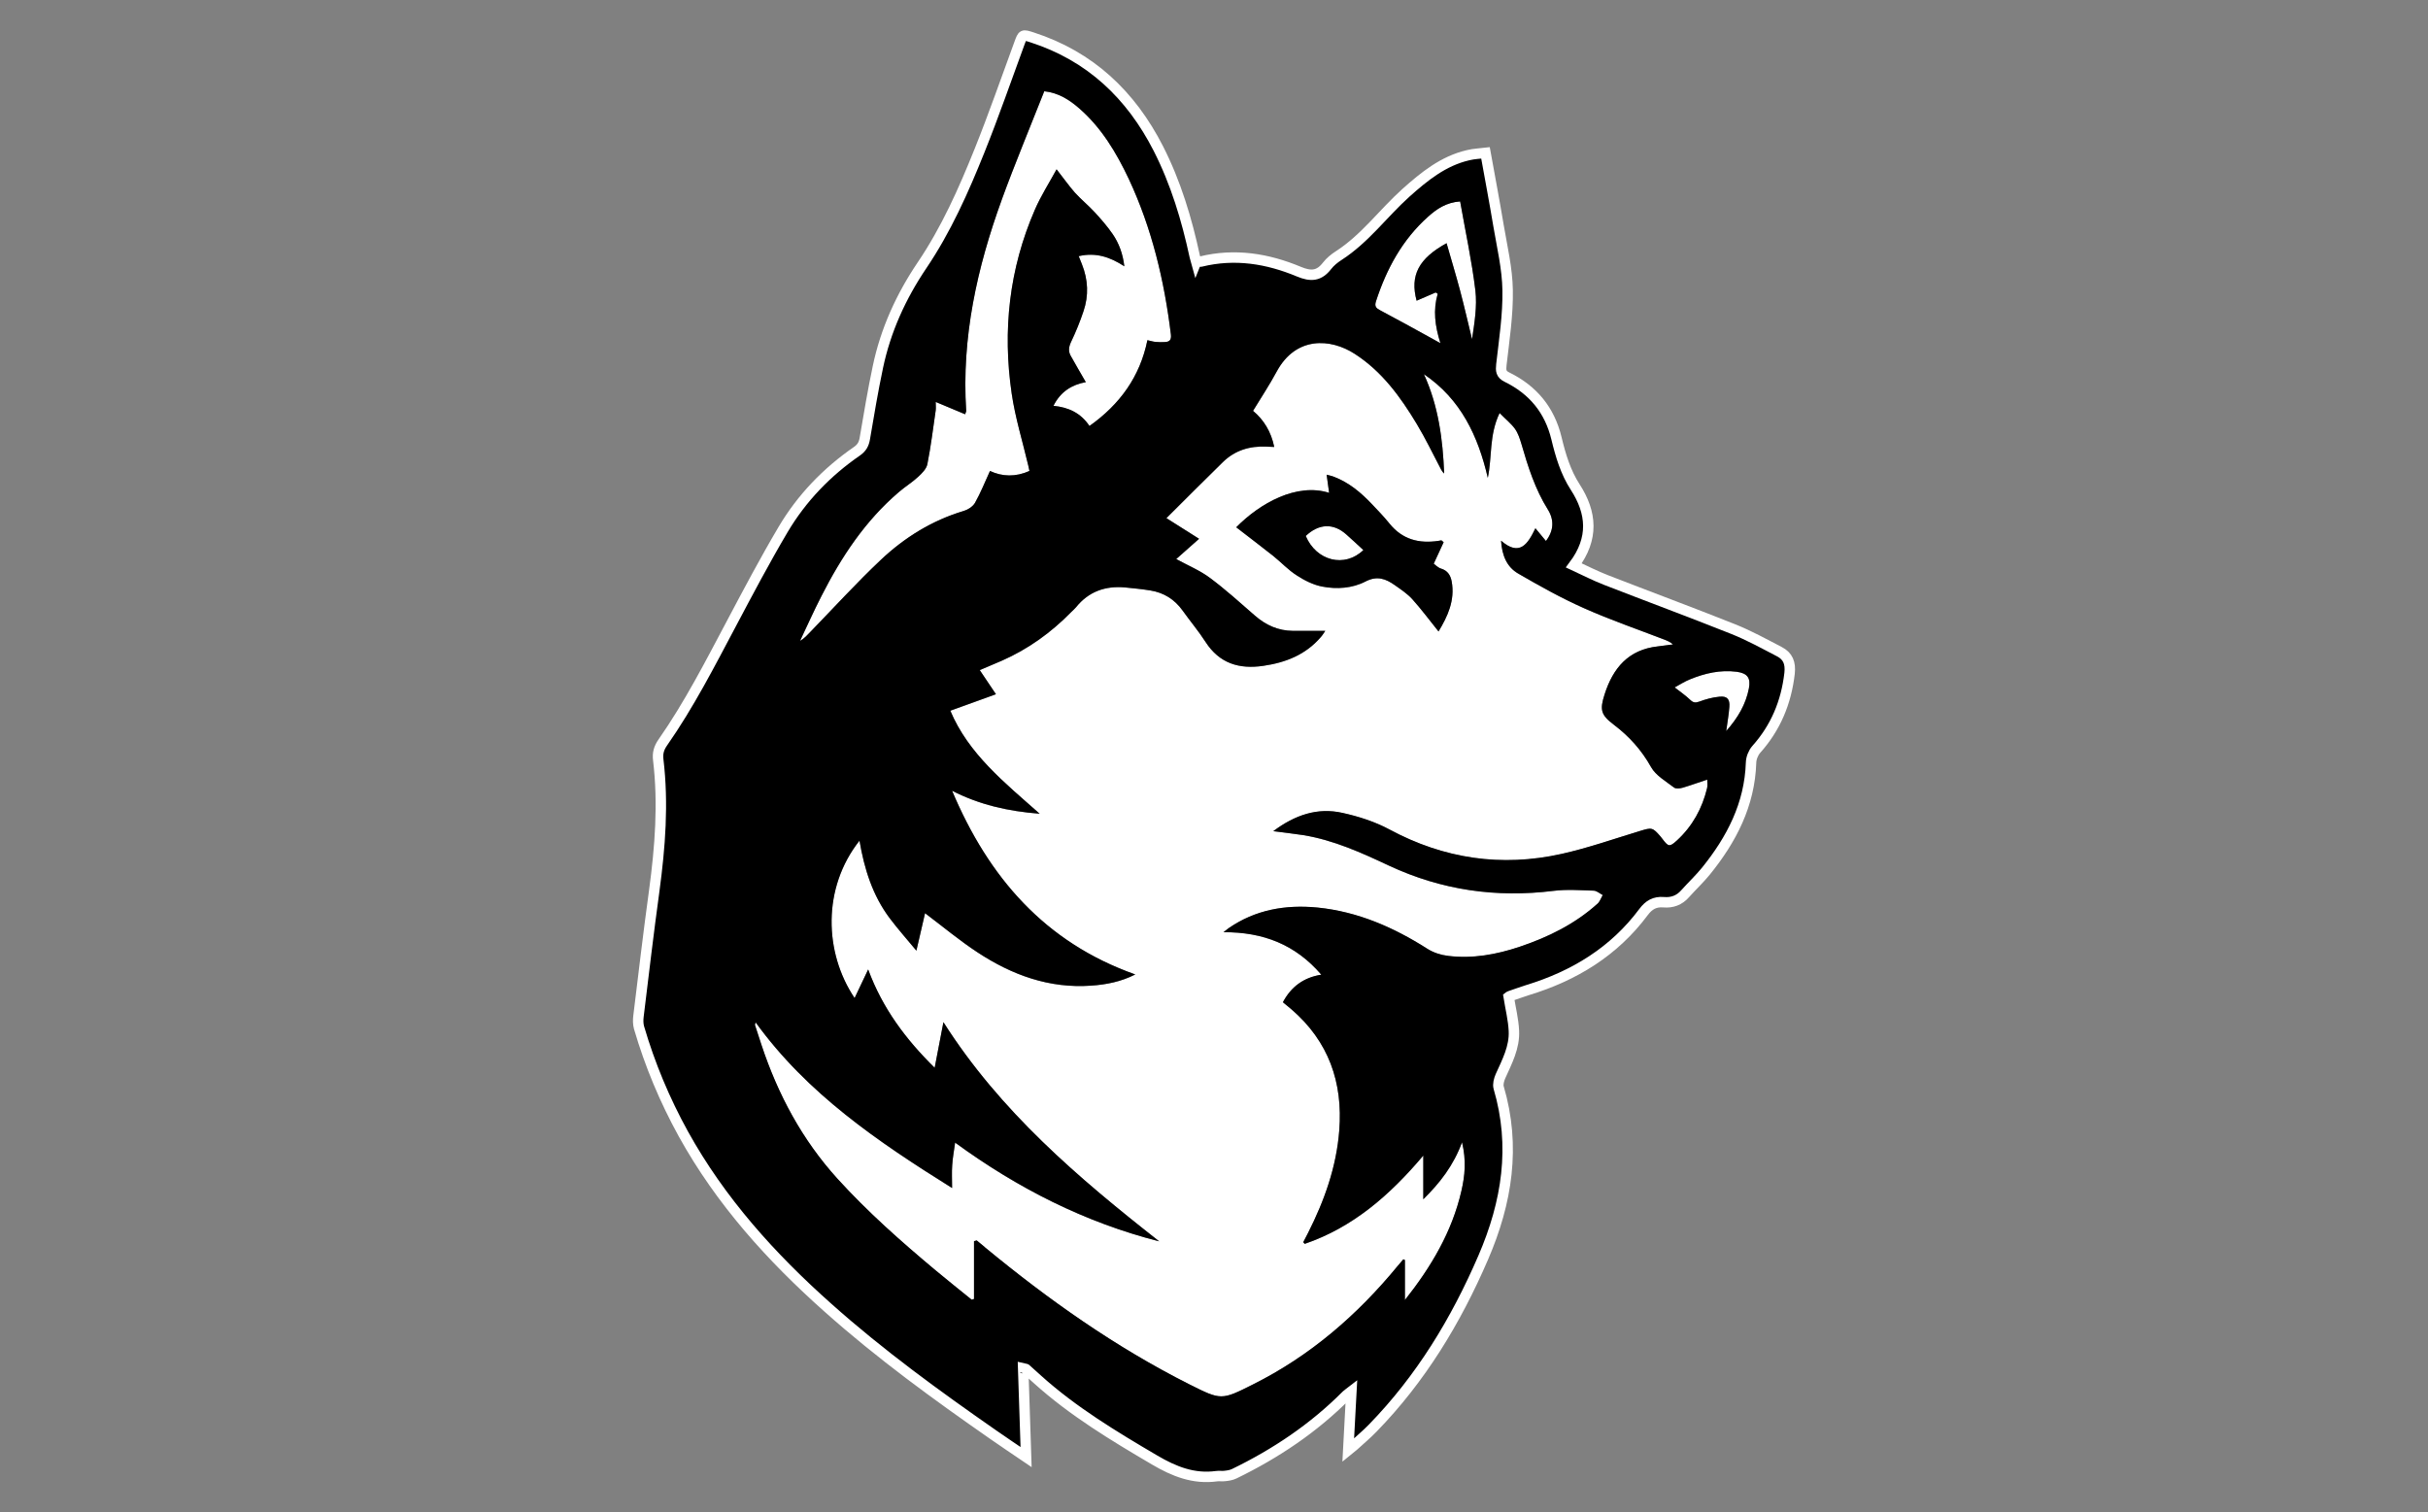 <?xml version="1.0" encoding="UTF-8"?>
<svg id="Northeastern" xmlns="http://www.w3.org/2000/svg" viewBox="0 0 232.6 144.9">
  <rect x="0" y="0" width="232.6" height="144.9" fill="#808080" stroke="none"/>
  <defs>
    <style>
      .cls-1 {
        fill: none;
        stroke: #fff;
        stroke-miterlimit: 10;
      }

      .cls-2, .cls-3 {
        stroke-width: 0px;
      }

      .cls-3 {
        fill: #fff;
      }
    </style>
  </defs>
  <g>
    <path class="cls-3" d="M161.89,65.09c1.44-.59,2.92-.93,4.48-.73,1.04.14,1.37.6,1.17,1.61-.3,1.52-1.04,2.79-2.17,4.07.12-.9.25-1.6.3-2.31.06-.74-.21-1.06-.95-.98-.66.06-1.31.24-1.93.47-.38.14-.59.1-.87-.17-.43-.41-.92-.75-1.49-1.19.51-.28.97-.57,1.46-.77Z"/>
    <path class="cls-3" d="M139.88,19.3c.51,2.9,1.12,5.7,1.46,8.53.18,1.53-.09,3.12-.32,4.67-.38-1.55-.73-3.1-1.14-4.64s-.87-3.06-1.3-4.56c-2.67,1.47-3.52,3.08-2.87,5.51.6-.26,1.22-.53,1.83-.79.06.04.13.09.19.13-.45,1.55-.27,3.06.26,4.73-.41-.23-.66-.37-.92-.51-1.61-.89-3.23-1.78-4.85-2.64-.4-.21-.56-.38-.4-.87,1.01-3.1,2.52-5.89,4.98-8.09.83-.75,1.76-1.38,3.08-1.47Z"/>
    <path class="cls-3" d="M128.98,51.21c.55.49,1.09.99,1.63,1.49-1.8,1.74-4.51,1.04-5.52-1.35,1.25-1.19,2.65-1.25,3.89-.14Z"/>
    <path class="cls-3" d="M89.64,38.51c.99.41,1.88.78,2.82,1.18.05-.17.11-.26.1-.34-.45-7.01,1.04-13.7,3.41-20.22,1.27-3.48,2.7-6.9,4.07-10.38,1.34.14,2.4.81,3.36,1.65,2.13,1.86,3.55,4.24,4.74,6.76,2.21,4.73,3.4,9.73,4.03,14.89.06.52-.12.71-.58.73-.29.01-.57.02-.85-.01-.26-.02-.51-.1-.82-.17-.71,3.49-2.63,6.15-5.55,8.22-.82-1.23-1.99-1.79-3.45-1.93.68-1.37,1.78-2.03,3.1-2.27-.49-.86-.99-1.69-1.45-2.53-.25-.45-.18-.87.05-1.35.45-.95.85-1.92,1.18-2.92.51-1.5.44-3.01-.15-4.49-.09-.23-.19-.47-.31-.78,1.62-.38,2.99.07,4.37.97-.14-1.19-.51-2.2-1.12-3.09-.52-.75-1.12-1.44-1.73-2.1-.6-.65-1.3-1.22-1.89-1.87-.58-.66-1.08-1.38-1.75-2.23-.72,1.32-1.51,2.55-2.08,3.87-2.46,5.65-3.11,11.56-2.22,17.62.34,2.33,1.05,4.6,1.59,6.9.04.16.07.31.11.51-1.33.59-2.62.54-3.78,0-.48,1.04-.89,2.09-1.44,3.06-.21.36-.69.66-1.11.78-3.02.91-5.64,2.54-7.9,4.67-2.33,2.2-4.49,4.57-6.72,6.87-.31.31-.59.66-1.03.9.68-1.43,1.33-2.89,2.06-4.31,1.9-3.73,4.18-7.19,7.4-9.94.6-.52,1.28-.93,1.86-1.47.36-.33.79-.76.88-1.21.34-1.71.55-3.44.8-5.16.03-.24,0-.5,0-.8Z"/>
    <path class="cls-3" d="M72.39,97.96c4.94,6.83,11.68,11.41,18.82,15.87,0-.83-.04-1.5.01-2.18.04-.68.17-1.36.28-2.17,6,4.38,12.42,7.64,19.55,9.46-7.76-6.09-15.24-12.45-20.67-21-.27,1.41-.54,2.82-.84,4.37-2.76-2.72-4.99-5.68-6.37-9.42-.44.92-.87,1.83-1.3,2.74-2.92-4.35-3.11-10.55.47-15.08.46,2.72,1.26,5.26,2.9,7.44.79,1.05,1.66,2.02,2.55,3.1.3-1.3.57-2.46.83-3.59,1.75,1.32,3.33,2.64,5.04,3.76,3.29,2.16,6.86,3.47,10.89,3.18,1.43-.1,2.83-.37,4.21-1.07-8.64-3.06-14.05-9.29-17.55-17.6,2.63,1.34,5.34,1.96,8.39,2.2-3.4-3.01-6.82-5.74-8.56-9.87,1.46-.53,2.88-1.04,4.37-1.58-.58-.87-1.04-1.55-1.55-2.31.76-.33,1.44-.61,2.11-.9,2.53-1.11,4.73-2.7,6.66-4.67.15-.15.32-.29.45-.45,1.22-1.52,2.82-2.07,4.71-1.9.81.08,1.62.16,2.42.29,1.29.21,2.31.85,3.08,1.92.72,1.01,1.53,1.97,2.2,3.01,1.33,2.06,3.22,2.63,5.53,2.29,2.14-.31,4.06-1.06,5.51-2.75.17-.19.3-.41.43-.6h-3.11c-1.4-.01-2.59-.55-3.64-1.47-1.4-1.22-2.79-2.48-4.28-3.59-.94-.71-2.06-1.17-3.25-1.82.75-.67,1.49-1.32,2.19-1.94-1.03-.65-2.14-1.35-3.13-1.98,1.88-1.87,3.63-3.63,5.4-5.36,1.16-1.14,2.59-1.57,4.2-1.49.21.01.42.02.73.03-.3-1.47-1.01-2.61-2.03-3.46.78-1.28,1.58-2.49,2.27-3.77,1.84-3.4,5.17-3.18,7.47-1.69,2.61,1.68,4.38,4.12,5.94,6.71.85,1.41,1.56,2.9,2.33,4.36.08.14.16.27.3.39-.13-3.27-.55-6.48-1.94-9.51,3.54,2.39,5.19,5.93,6.12,9.93.42-1.98.11-4.08,1.13-6.21.58.59,1.1,1,1.47,1.51.3.42.47.95.62,1.45.63,2.18,1.31,4.33,2.53,6.28.62.99.58,2.03-.18,3.02-.32-.39-.62-.75-1.01-1.22-.72,1.49-1.49,2.75-3.29,1.19.09,1.43.56,2.53,1.66,3.16,2.04,1.18,4.11,2.34,6.27,3.3,2.53,1.13,5.16,2.03,7.75,3.03.27.11.55.22.79.45-.49.06-.98.13-1.47.19-2.8.31-4.28,2.08-5.08,4.59-.48,1.49-.36,1.97.88,2.91,1.48,1.12,2.65,2.42,3.57,4.06.45.81,1.42,1.36,2.2,1.96.18.14.56.09.82.02.78-.23,1.54-.51,2.36-.78,0,.27.05.55-.01.81-.47,1.95-1.4,3.65-2.89,5.02-.7.64-.82.61-1.37-.12-.07-.1-.14-.19-.22-.28-.74-.85-.83-.85-1.91-.52-2.51.76-5,1.64-7.56,2.21-5.76,1.28-11.25.47-16.48-2.34-1.39-.75-2.96-1.25-4.5-1.59-2.4-.54-4.56.2-6.63,1.75,1.06.14,1.97.24,2.88.38,2.92.48,5.58,1.69,8.22,2.93,5.02,2.34,10.25,3.09,15.74,2.41,1.27-.16,2.57-.06,3.86-.02.29.01.57.27.86.42-.16.28-.27.62-.49.82-2.17,1.96-4.74,3.22-7.48,4.14-2.22.74-4.5,1.16-6.84.87-.69-.08-1.41-.31-1.99-.68-3.23-2.06-6.67-3.56-10.51-3.95-3.07-.3-5.97.2-8.55,1.99-.1.07-.18.14-.47.37,3.8-.02,6.89,1.18,9.37,4.07-1.69.27-2.89,1.15-3.68,2.64.27.23.55.45.82.68,3.56,3.07,4.94,7,4.58,11.6-.27,3.49-1.42,6.72-2.99,9.82-.15.3-.3.59-.46.89.05.05.09.11.14.16,4.59-1.57,8.13-4.63,11.36-8.46v4.19c1.59-1.57,2.89-3.23,3.71-5.46.42,1.72.28,3.2-.06,4.66-.9,3.92-2.9,7.28-5.41,10.45v-3.83s-.1-.05-.15-.07c-.18.2-.36.41-.53.62-3.87,4.71-8.39,8.63-13.88,11.37-3.02,1.51-3.04,1.51-6.07,0-7.09-3.57-13.53-8.12-19.63-13.16-.25-.21-.51-.42-.76-.63-.09.02-.17.05-.26.07v5.54c-.07.02-.14.05-.22.07-1.16-.94-2.33-1.87-3.48-2.83-3.29-2.75-6.49-5.58-9.38-8.76-3.39-3.74-5.7-8.06-7.28-12.82-.21-.63-.42-1.27-.62-1.9-.02-.04,0-.09.06-.26ZM137.81,60.5c.87-1.44,1.59-2.97,1.26-4.79-.11-.59-.39-1.05-1.04-1.24-.28-.09-.52-.35-.68-.46.36-.78.67-1.45.95-2.06-.18-.15-.2-.18-.22-.18-.09.01-.18.03-.28.05-1.86.28-3.46-.13-4.69-1.66-.54-.67-1.14-1.29-1.73-1.91-1.03-1.08-2.17-2.03-3.59-2.57-.22-.09-.46-.13-.7-.2.09.62.16,1.13.24,1.74-3.11-.99-6.64,1-8.9,3.3,1.17.91,2.37,1.81,3.54,2.74.76.61,1.44,1.35,2.26,1.87.74.48,1.59.91,2.44,1.07,1.4.27,2.88.17,4.15-.49,1.12-.58,1.95-.25,2.81.36.58.41,1.2.82,1.67,1.34.87.97,1.65,2.02,2.51,3.09Z"/>
    <path class="cls-2" d="M138.58,23.3c.43,1.5.89,3.02,1.3,4.56s.76,3.09,1.14,4.64c.23-1.55.5-3.14.32-4.67-.34-2.83-.95-5.63-1.46-8.53-1.32.09-2.25.72-3.08,1.47-2.46,2.2-3.97,4.99-4.98,8.09-.16.49,0,.66.4.87,1.62.86,3.24,1.75,4.85,2.64.26.14.51.28.92.51-.53-1.67-.71-3.18-.26-4.73-.06-.04-.13-.09-.19-.13-.61.26-1.23.53-1.83.79-.65-2.43.2-4.04,2.87-5.51ZM95.97,19.13c-2.37,6.52-3.86,13.21-3.41,20.22.01.08-.05.17-.1.34-.94-.4-1.83-.77-2.82-1.18,0,.3.03.56,0,.8-.25,1.72-.46,3.45-.8,5.16-.09.45-.52.88-.88,1.21-.58.54-1.26.95-1.86,1.47-3.22,2.75-5.5,6.21-7.4,9.94-.73,1.42-1.38,2.88-2.06,4.31.44-.24.72-.59,1.03-.9,2.23-2.3,4.39-4.67,6.72-6.87,2.26-2.13,4.88-3.76,7.9-4.67.42-.12.9-.42,1.11-.78.55-.97.96-2.02,1.44-3.06,1.16.55,2.45.6,3.78,0-.04-.2-.07-.35-.11-.51-.54-2.3-1.25-4.57-1.59-6.9-.89-6.06-.24-11.97,2.22-17.62.57-1.32,1.36-2.55,2.08-3.87.67.85,1.17,1.57,1.75,2.23.59.65,1.29,1.22,1.89,1.87.61.66,1.21,1.35,1.73,2.1.61.89.98,1.9,1.12,3.09-1.38-.9-2.75-1.35-4.37-.97.12.31.22.55.31.78.59,1.48.66,2.99.15,4.49-.33,1-.73,1.97-1.18,2.92-.23.48-.3.9-.05,1.35.46.84.96,1.67,1.45,2.53-1.32.24-2.42.9-3.1,2.27,1.46.14,2.63.7,3.45,1.93,2.92-2.07,4.84-4.73,5.55-8.22.31.07.56.15.82.17.28.03.56.02.85.01.46-.02.64-.21.58-.73-.63-5.16-1.82-10.16-4.03-14.89-1.19-2.52-2.61-4.9-4.74-6.76-.96-.84-2.02-1.51-3.36-1.65-1.37,3.48-2.8,6.9-4.07,10.38ZM94.33,119.48c6.1,5.04,12.54,9.59,19.63,13.16,3.03,1.52,3.05,1.52,6.07,0,5.49-2.74,10.01-6.66,13.88-11.37.17-.21.35-.42.53-.62.05.02.1.04.15.07v3.83c2.51-3.17,4.51-6.53,5.41-10.45.34-1.46.48-2.94.06-4.66-.82,2.23-2.12,3.89-3.71,5.46v-4.19c-3.23,3.83-6.77,6.89-11.36,8.46-.05-.05-.09-.11-.14-.16.16-.3.31-.59.46-.89,1.57-3.1,2.72-6.33,2.99-9.82.36-4.6-1.02-8.53-4.58-11.6-.27-.23-.55-.45-.82-.68.79-1.49,1.99-2.37,3.68-2.64-2.48-2.89-5.57-4.09-9.37-4.07.29-.23.37-.3.47-.37,2.58-1.79,5.48-2.29,8.55-1.99,3.84.39,7.28,1.89,10.51,3.95.58.37,1.3.6,1.99.68,2.34.29,4.62-.13,6.84-.87,2.74-.92,5.31-2.18,7.48-4.14.22-.2.33-.54.49-.82-.29-.15-.57-.41-.86-.42-1.29-.04-2.59-.14-3.86.02-5.49.68-10.72-.07-15.74-2.41-2.64-1.24-5.3-2.45-8.22-2.93-.91-.14-1.82-.24-2.88-.38,2.07-1.55,4.23-2.29,6.63-1.75,1.54.34,3.11.84,4.5,1.59,5.23,2.81,10.72,3.62,16.48,2.34,2.56-.57,5.05-1.45,7.56-2.21,1.08-.33,1.17-.33,1.91.52.08.09.15.18.22.28.55.73.67.76,1.37.12,1.49-1.37,2.42-3.07,2.89-5.02.06-.26.01-.54.01-.81-.82.27-1.58.55-2.36.78-.26.07-.64.12-.82-.02-.78-.6-1.75-1.15-2.2-1.96-.92-1.64-2.09-2.94-3.57-4.06-1.24-.94-1.36-1.42-.88-2.91.8-2.51,2.28-4.28,5.08-4.59.49-.06.98-.13,1.47-.19-.24-.23-.52-.34-.79-.45-2.59-1-5.22-1.9-7.75-3.03-2.16-.96-4.23-2.12-6.27-3.3-1.1-.63-1.57-1.73-1.66-3.16,1.8,1.56,2.57.3,3.29-1.19.39.47.69.83,1.01,1.22.76-.99.8-2.03.18-3.02-1.22-1.95-1.9-4.1-2.53-6.28-.15-.5-.32-1.03-.62-1.45-.37-.51-.89-.92-1.47-1.51-1.02,2.13-.71,4.23-1.13,6.21-.93-4-2.58-7.54-6.12-9.93,1.39,3.03,1.81,6.24,1.94,9.51-.14-.12-.22-.25-.3-.39-.77-1.46-1.48-2.95-2.33-4.36-1.56-2.59-3.33-5.03-5.94-6.71-2.3-1.49-5.63-1.71-7.47,1.69-.69,1.28-1.49,2.49-2.27,3.77,1.02.85,1.73,1.99,2.03,3.46-.31-.01-.52-.02-.73-.03-1.61-.08-3.04.35-4.2,1.49-1.77,1.73-3.52,3.49-5.4,5.36.99.63,2.1,1.33,3.13,1.98-.7.62-1.44,1.27-2.19,1.94,1.19.65,2.31,1.11,3.25,1.82,1.49,1.11,2.88,2.37,4.28,3.59,1.05.92,2.24,1.46,3.64,1.47h3.11c-.13.19-.26.41-.43.6-1.45,1.69-3.37,2.44-5.51,2.75-2.31.34-4.2-.23-5.53-2.29-.67-1.04-1.48-2-2.2-3.01-.77-1.07-1.79-1.71-3.08-1.92-.8-.13-1.61-.21-2.42-.29-1.89-.17-3.49.38-4.71,1.9-.13.16-.3.3-.45.45-1.93,1.97-4.13,3.56-6.66,4.67-.67.29-1.35.57-2.11.9.51.76.97,1.44,1.55,2.31-1.49.54-2.91,1.05-4.37,1.58,1.74,4.13,5.16,6.86,8.56,9.87-3.05-.24-5.76-.86-8.39-2.2,3.5,8.31,8.91,14.54,17.55,17.6-1.38.7-2.78.97-4.21,1.07-4.03.29-7.6-1.02-10.89-3.18-1.71-1.12-3.29-2.44-5.04-3.76-.26,1.13-.53,2.29-.83,3.59-.89-1.08-1.76-2.05-2.55-3.1-1.64-2.18-2.44-4.72-2.9-7.44-3.58,4.53-3.39,10.73-.47,15.08.43-.91.86-1.82,1.3-2.74,1.38,3.74,3.61,6.7,6.37,9.42.3-1.55.57-2.96.84-4.37,5.43,8.55,12.91,14.91,20.67,21-7.13-1.82-13.55-5.08-19.55-9.46-.11.81-.24,1.49-.28,2.17-.05.68-.01,1.35-.01,2.18-7.14-4.46-13.88-9.04-18.82-15.87-.05.17-.08.22-.06.26.2.63.41,1.27.62,1.9,1.58,4.76,3.89,9.08,7.28,12.82,2.89,3.18,6.09,6.01,9.38,8.76,1.15.96,2.32,1.89,3.48,2.83.08-.02.15-.05.22-.07v-5.54c.09-.02.17-.05.26-.07.25.21.51.42.76.63ZM170.47,62.44c.81.42,1.08,1.08.97,2.07-.32,2.78-1.33,5.21-3.2,7.3-.28.32-.48.83-.49,1.26-.13,4.02-1.87,7.36-4.33,10.4-.62.76-1.34,1.43-1.99,2.16-.55.63-1.25.88-2.05.81-.86-.07-1.42.26-1.93.94-2.82,3.79-6.65,6.12-11.11,7.48-.57.18-1.14.39-1.7.58-.06.02-.11.06-.11.06.18,1.12.45,2.19.5,3.26.08,1.58-.66,2.96-1.29,4.36-.14.33-.26.77-.17,1.08,1.66,5.63.8,11.01-1.48,16.29-2.61,6.05-5.97,11.6-10.59,16.34-.58.6-1.22,1.13-1.84,1.7-.14.12-.29.24-.5.41.1-1.87.19-3.66.3-5.63-.27.21-.38.27-.47.36-3.14,3.16-6.78,5.6-10.76,7.53-.27.13-.59.18-.89.21-.26.04-.53-.02-.79.02-2.2.3-4.07-.45-5.94-1.55-3.93-2.31-7.81-4.65-11.21-7.71-.37-.34-.75-.67-1.12-1.01-.01-.01-.04-.01-.26-.06.1,2.84.19,5.63.28,8.5-1.06-.72-2.11-1.42-3.14-2.14-5.46-3.8-10.84-7.71-15.81-12.14-5.47-4.86-10.32-10.24-13.89-16.69-1.78-3.23-3.2-6.62-4.24-10.17-.1-.35-.1-.76-.05-1.13.49-4.01.96-8.02,1.51-12.02.56-4.16.88-8.32.38-12.51-.08-.63.06-1.13.43-1.66,2.53-3.62,4.53-7.54,6.59-11.42,1.6-3.02,3.2-6.05,4.94-8.99,1.79-3.02,4.19-5.51,7.09-7.51.45-.32.65-.67.74-1.21.39-2.29.77-4.57,1.25-6.84.74-3.53,2.21-6.76,4.22-9.74,2.32-3.43,3.99-7.19,5.52-11,1.36-3.39,2.56-6.85,3.82-10.28.32-.86.3-.86,1.21-.57,5.57,1.8,9.47,5.5,12.1,10.65,1.67,3.28,2.72,6.77,3.49,10.35.04.16.09.32.14.5.17-.01.31,0,.44-.02,3.25-.8,6.39-.29,9.4.97,1.15.48,1.93.42,2.69-.56.3-.39.71-.72,1.13-.99,2.51-1.62,4.25-4.05,6.43-6.01,1.76-1.57,3.58-3.05,5.95-3.6.57-.14,1.17-.16,1.67-.22.43,2.38.86,4.65,1.24,6.93.35,2.07.85,4.15.88,6.23.04,2.38-.33,4.76-.6,7.13-.06.57-.04.91.53,1.19,2.49,1.22,4.09,3.14,4.75,5.87.39,1.62.87,3.24,1.79,4.66,1.6,2.47,1.8,4.94-.13,7.51,1.1.51,2.07,1.01,3.08,1.4,4.06,1.58,8.14,3.09,12.18,4.7,1.53.61,2.98,1.41,4.44,2.17ZM167.54,65.97c.2-1.01-.13-1.47-1.17-1.61-1.56-.2-3.04.14-4.48.73-.49.2-.95.49-1.46.77.57.44,1.06.78,1.49,1.19.28.27.49.31.87.17.62-.23,1.27-.41,1.93-.47.74-.08,1.01.24.95.98-.05.71-.18,1.41-.3,2.31,1.13-1.28,1.87-2.55,2.17-4.07Z"/>
    <path class="cls-2" d="M125.09,51.35c1.01,2.39,3.72,3.09,5.52,1.35-.54-.5-1.08-1-1.63-1.49-1.24-1.11-2.64-1.05-3.89.14ZM127.33,47.22c-.08-.61-.15-1.12-.24-1.74.24.07.48.11.7.2,1.42.54,2.56,1.49,3.59,2.57.59.62,1.19,1.24,1.73,1.91,1.23,1.53,2.83,1.94,4.69,1.66.1-.02.19-.04.28-.05.02,0,.04.03.22.18-.28.61-.59,1.28-.95,2.06.16.11.4.37.68.46.65.19.93.65,1.04,1.24.33,1.82-.39,3.35-1.26,4.79-.86-1.07-1.64-2.12-2.51-3.09-.47-.52-1.09-.93-1.67-1.34-.86-.61-1.69-.94-2.81-.36-1.27.66-2.75.76-4.15.49-.85-.16-1.7-.59-2.44-1.07-.82-.52-1.5-1.26-2.26-1.87-1.17-.93-2.37-1.83-3.54-2.74,2.26-2.3,5.79-4.29,8.9-3.3Z"/>
  </g>
  <path class="cls-1" d="M114.6,25.08c.17-.01.31,0,.44-.02,3.25-.8,6.39-.29,9.4.97,1.15.48,1.93.42,2.69-.56.3-.39.71-.72,1.13-.99,2.51-1.62,4.25-4.05,6.43-6.01,1.76-1.57,3.58-3.05,5.95-3.6.57-.14,1.17-.16,1.67-.22.43,2.38.86,4.65,1.24,6.93.35,2.07.85,4.15.88,6.23.04,2.38-.33,4.76-.6,7.13-.06.57-.04.91.53,1.19,2.49,1.22,4.09,3.14,4.75,5.87.39,1.62.87,3.24,1.79,4.66,1.6,2.47,1.8,4.94-.13,7.51,1.1.51,2.07,1.01,3.08,1.4,4.06,1.58,8.14,3.09,12.18,4.7,1.53.61,2.98,1.41,4.44,2.17.81.42,1.08,1.08.97,2.07-.32,2.78-1.33,5.21-3.2,7.3-.28.32-.48.83-.49,1.26-.13,4.02-1.87,7.36-4.33,10.4-.62.76-1.34,1.43-1.99,2.16-.55.63-1.25.88-2.05.81-.86-.07-1.42.26-1.93.94-2.82,3.79-6.65,6.12-11.11,7.48-.57.18-1.14.39-1.7.58-.06.02-.11.06-.11.06.18,1.12.45,2.19.5,3.26.08,1.58-.66,2.96-1.29,4.36-.14.33-.26.77-.17,1.08,1.66,5.63.8,11.01-1.48,16.29-2.61,6.05-5.97,11.6-10.59,16.34-.58.6-1.22,1.13-1.84,1.7-.14.12-.29.24-.5.41.1-1.87.19-3.66.3-5.63-.27.21-.38.27-.47.36-3.14,3.16-6.78,5.6-10.76,7.53-.27.13-.59.18-.89.21-.26.04-.53-.02-.79.02-2.2.3-4.07-.45-5.94-1.55-3.93-2.31-7.81-4.65-11.21-7.71-.37-.34-.75-.67-1.12-1.01-.01-.01-.04-.01-.26-.06.1,2.84.19,5.63.28,8.5-1.06-.72-2.11-1.42-3.14-2.14-5.46-3.8-10.84-7.71-15.81-12.14-5.47-4.86-10.32-10.24-13.89-16.69-1.78-3.23-3.2-6.62-4.24-10.17-.1-.35-.1-.76-.05-1.13.49-4.01.96-8.02,1.51-12.02.56-4.16.88-8.32.38-12.51-.08-.63.06-1.13.43-1.66,2.53-3.62,4.53-7.54,6.59-11.42,1.6-3.02,3.2-6.05,4.94-8.99,1.79-3.02,4.19-5.51,7.09-7.51.45-.32.65-.67.74-1.21.39-2.29.77-4.57,1.25-6.84.74-3.53,2.21-6.76,4.22-9.74,2.32-3.43,3.99-7.19,5.52-11,1.36-3.39,2.56-6.85,3.82-10.28.32-.86.3-.86,1.21-.57,5.57,1.8,9.47,5.5,12.1,10.65,1.67,3.28,2.72,6.77,3.49,10.35.04.16.09.32.14.5Z"/>
</svg>